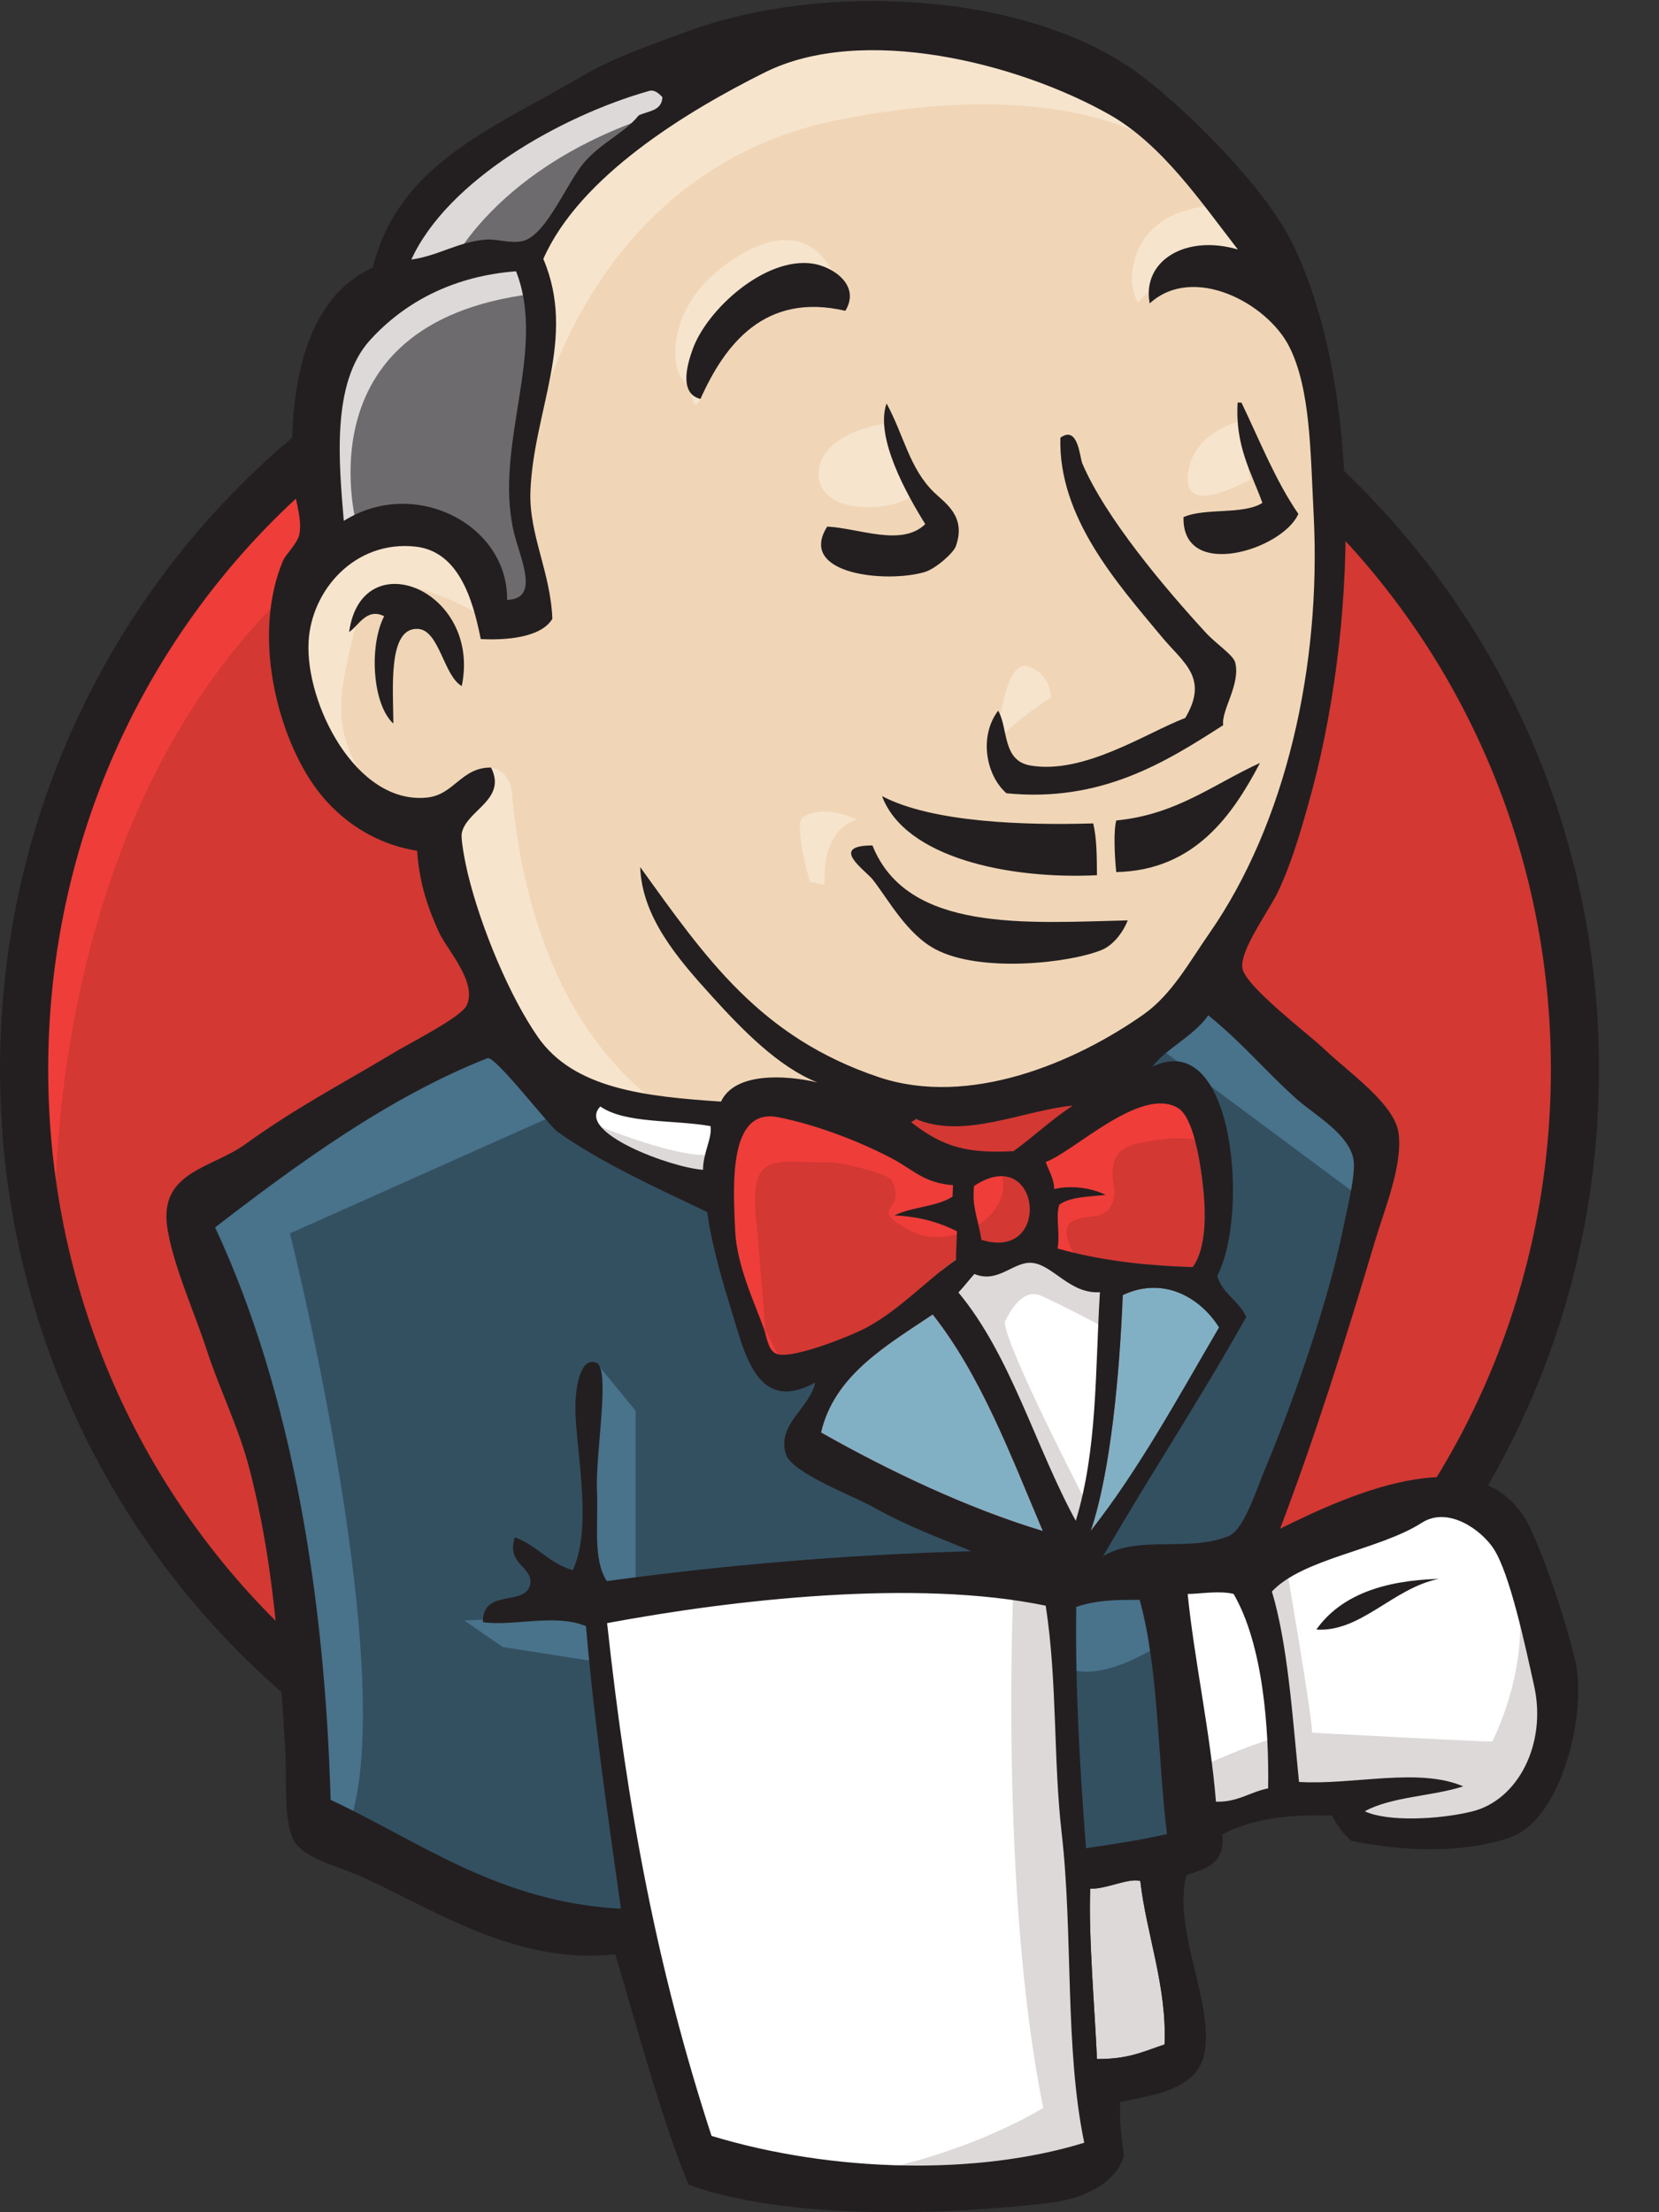 <svg xmlns="http://www.w3.org/2000/svg" width="18" height="24" viewBox="0 0 18 24">
  <rect x="0" y="0" width="18" height="24" fill="#333333" stroke="none"/>
  <g fill="none" fill-rule="evenodd" transform="translate(-3)">
    <rect width="24" height="24"/>
    <g fill-rule="nonzero" transform="translate(3)">
      <path fill="#D33833" d="M17.088,11.571 C17.088,16.324 13.321,20.176 8.675,20.176 C4.028,20.176 0.261,16.324 0.261,11.571 C0.261,6.818 4.028,2.965 8.675,2.965 C13.321,2.965 17.088,6.818 17.088,11.571 Z"/>
      <path fill="#EF3D3A" d="M0.604,13.702 L0.348,12.805 L0.155,11.138 L0.797,8.638 L1.918,6.491 L3.2,5.016 L7.688,3.51 L8.264,4.471 C-0.005,4.728 0.604,13.702 0.604,13.702 Z"/>
      <path fill="#231F20" d="M2.912,5.7 C1.436,7.21 0.523,9.296 0.523,11.603 C0.523,13.909 1.436,15.995 2.912,17.505 C4.389,19.015 6.425,19.947 8.675,19.947 C10.925,19.947 12.96,19.015 14.437,17.505 C15.913,15.995 16.827,13.909 16.827,11.603 C16.827,9.296 15.913,7.21 14.437,5.7 C12.96,4.19 10.925,3.258 8.675,3.258 C6.425,3.258 4.389,4.19 2.912,5.7 Z M2.539,17.87 C0.97,16.266 2.99532121e-16,14.049 0,11.603 C-2.99579223e-16,9.157 0.97,6.94 2.539,5.335 C4.107,3.73 6.278,2.735 8.675,2.736 C11.071,2.735 13.242,3.73 14.811,5.335 C16.38,6.94 17.35,9.157 17.349,11.603 C17.35,14.049 16.38,16.266 14.811,17.87 C13.242,19.475 11.071,20.47 8.675,20.47 C6.278,20.47 4.107,19.475 2.539,17.87 Z"/>
      <polygon fill="#F0D6B7" points="12.216 11.618 10.934 11.811 9.204 12.003 8.082 12.035 6.992 12.003 6.159 11.747 5.421 10.945 4.845 9.311 4.716 8.958 3.947 8.702 3.498 7.965 3.178 6.907 3.53 5.977 4.364 5.689 5.037 6.01 5.357 6.715 5.742 6.65 5.87 6.49 5.742 5.753 5.71 4.824 5.902 3.542 5.895 2.809 6.479 1.875 7.505 1.138 9.3 .368 11.287 .657 13.018 1.907 13.819 3.189 14.332 4.118 14.46 6.426 14.075 8.413 13.37 10.176 12.697 11.106"/>
      <polygon fill="#335061" points="11.127 17.163 6.543 17.356 6.543 18.125 6.928 20.817 6.736 21.042 3.53 19.952 3.306 19.567 2.986 15.945 2.248 13.766 2.088 13.253 4.652 11.49 5.454 11.17 6.159 12.035 6.768 12.58 7.473 12.804 7.793 12.9 8.178 14.567 8.466 14.92 9.204 14.663 8.691 15.657 11.479 16.971"/>
      <polygon fill="#6D6B6D" points="3.53 5.977 3.402 4.888 3.595 3.862 4.236 2.997 4.652 2.099 5.389 1.522 7.152 .657 7.505 1.138 6.255 2.131 5.678 2.804 5.838 3.766 5.646 5.529 5.838 6.266 5.742 6.65 5.357 6.715 5.037 6.01 4.364 5.689"/>
      <path fill="#DCD9D8" d="M4.845 2.965L4.107 3.029 4.46 2.388 5.261 1.586 7.345.785C7.345.785 9.171.625 7.248 1.202 5.325 1.779 4.845 2.965 4.845 2.965zM3.883 5.753L3.53 5.977 3.402 4.888 3.915 3.221 5.678 2.804 5.774 3.189C3.21 3.509 3.883 5.753 3.883 5.753z"/>
      <path fill="#F7E4CD" d="M4.909 8.734L5.328 8.327C5.328 8.327 5.518 8.349 5.55 8.574 5.582 8.798 5.678 10.817 7.056 11.907 7.182 12.006 6.03 11.747 6.03 11.747L5.005 10.144 4.909 8.734zM10.806 8.125C10.806 8.125 10.881 7.153 11.143 7.228 11.404 7.303 11.404 7.564 11.404 7.564 11.404 7.564 10.769 7.975 10.806 8.125zM13.466 4.567L13.562 5.208C13.466 5.24 12.841 5.61 12.889 5.144 12.938 4.679 13.466 4.567 13.466 4.567zM9.588 4.599L9.909 5.369C9.684 5.561 8.883 5.593 8.883 5.144 8.883 4.695 9.588 4.599 9.588 4.599zM5.229 6.683C5.229 6.683 4.011 5.945 3.883 6.651 3.755 7.356 3.466 7.869 4.075 8.606L3.659 8.477 3.274 7.484 3.146 6.522 3.883 5.753 4.716 5.817 5.197 6.202 5.229 6.683zM5.806 4.663C5.806 4.663 5.829 4.663 5.774 3.189 5.742 2.324 7.152.978 9.075.24 10.998-.497 13.018 1.907 13.018 1.907 12.569 1.394 11.377.849 9.107 1.298 6.351 1.843 5.806 4.663 5.806 4.663zM13.242 2.227L13.53 2.9C13.082 2.452 12.345 3.285 12.345 3.285 12.28 3.157 12.28 3.029 12.28 3.029 12.313 2.195 13.242 2.227 13.242 2.227z"/>
      <path fill="#F7E4CD" d="M9.172,3.372 C8.948,3.074 8.37,3.253 8.018,3.413 C7.665,3.574 7.697,4.15 7.6,4.328 C7.502,4.505 7.537,4.247 7.409,4.118 C7.28,3.99 7.216,3.317 7.921,2.836 C9.012,2.093 9.172,3.372 9.172,3.372 Z"/>
      <path fill="#49728B" d="M6.159 12.035L3.146 13.381C3.146 13.381 4.396 18.349 3.755 19.888L3.306 19.727 3.274 17.836 2.441 14.247 2.088 13.253 5.229 11.138 6.159 12.035zM6.468 14.783L6.896 15.304 6.896 17.227 6.383 17.227C6.383 17.227 6.319 15.881 6.319 15.721 6.319 15.561 6.383 14.984 6.383 14.984L6.468 14.783z"/>
      <polygon fill="#49728B" points="6.479 17.516 6.479 18.029 5.454 17.868 5.037 17.58"/>
      <polygon fill="#335061" points="11.415 17.195 12.601 17.163 12.889 20.112 11.671 20.272"/>
      <path fill="#335061" d="M11.736,17.195 L12.409,14.439 L12.409,11.458 L13.178,10.689 L13.466,10.945 L14.909,12.452 C14.909,12.452 14.268,15.048 14.268,15.144 C14.268,15.24 13.53,17.099 13.53,17.099 L11.736,17.195 Z"/>
      <path fill="#49728B" d="M12.537,16.971 L12.697,17.772 C12.697,17.772 11.992,18.285 11.575,18.093 L11.415,17.195 L12.537,16.971 Z"/>
      <polygon fill="#49728B" points="12.569 11.362 13.178 10.689 14.877 12.26 14.813 13.029"/>
      <polygon fill="#FFF" points="7.591 23.51 6.928 20.817 6.598 18.83 6.543 17.356 9.547 17.196 11.415 17.195 11.245 20.561 11.534 23.157 11.502 23.638 9.066 23.83"/>
      <path fill="#DCD9D8" d="M10.998,17.163 L11.479,16.971 L11.575,18.093 L11.96,23.349 L11.639,23.542 L8.947,23.638 C10.357,23.478 11.319,22.868 11.319,22.868 C10.838,20.497 10.998,17.163 10.998,17.163 Z"/>
      <polygon fill="#FFF" points="12.944 19.856 12.601 17.163 13.008 17.003 13.53 17.099 14.515 16.619 15.54 16.298 16.277 16.394 16.918 18.285 16.566 19.375 14.194 19.503"/>
      <path fill="#DCD9D8" d="M12.921,19.215 C12.921,19.215 13.755,18.83 13.883,18.862 L13.53,17.099 L13.947,16.939 C13.947,16.939 14.236,18.606 14.236,18.798 C14.236,18.798 16.03,18.894 16.191,18.894 C16.191,18.894 16.575,18.157 16.479,17.388 L16.832,18.413 L16.864,18.99 L16.351,19.759 L15.774,19.888 L14.812,19.856 L14.492,19.439 L13.37,19.599 L13.018,19.727 L12.921,19.215 Z"/>
      <path fill="#FFF" d="M11.662,16.939 L10.957,15.144 L10.22,14.087 C10.22,14.087 10.38,13.638 10.604,13.638 L11.341,13.638 L12.047,13.894 L11.982,15.08 L11.662,16.939 Z"/>
      <path fill="#DCD9D8" d="M11.8,16.33 L11.671,16.651 L11.415,16.618 L10.165,13.67 L10.902,13.574 L11.992,13.798 L11.992,14.407 C11.992,14.407 11.511,14.151 11.287,14.054 C11.062,13.958 10.902,14.343 10.902,14.343 C10.902,14.599 11.8,16.33 11.8,16.33 Z"/>
      <polygon fill="#FFF" points="7.88 12.1 7.848 13.061 6.566 12.484 6.159 12.035 6.159 11.747 6.992 12.003"/>
      <path fill="#DCD9D8" d="M6.447,12.196 C6.447,12.196 7.441,12.612 7.761,12.516 L7.793,12.9 L6.896,12.709 L6.351,12.324 L6.447,12.196 Z"/>
      <path fill="#D33833" d="M12.941 13.747C12.397 13.731 11.905 13.667 11.475 13.545 11.504 13.369 11.45 13.196 11.494 13.069 11.614 12.982 11.815 12.984 11.996 12.963 11.839 12.886 11.619 12.856 11.438 12.9 11.434 12.778 11.379 12.702 11.346 12.606 11.651 12.497 12.373 11.782 12.779 12.019 12.973 12.131 13.055 12.775 13.07 13.088 13.082 13.348 13.046 13.61 12.941 13.747zM10.34 12.858C10.338 12.899 10.337 12.941 10.335 12.982 10.165 13.094 9.891 13.092 9.705 13.186 9.98 13.198 10.196 13.264 10.383 13.358 10.379 13.461 10.375 13.565 10.371 13.668 10.06 13.882 9.775 14.199 9.409 14.399 9.235 14.493 8.627 14.736 8.443 14.693 8.339 14.669 8.329 14.54 8.288 14.418 8.199 14.156 7.994 13.741 7.976 13.347 7.954 12.851 7.904 12.018 8.439 12.12 8.871 12.203 9.373 12.402 9.707 12.584 9.912 12.696 10.03 12.834 10.34 12.858z"/>
      <path fill="#EF3D3A" d="M11.694,13.67 L11.245,13.51 L11.245,12.805 L11.309,12.452 L12.527,11.747 L12.912,11.875 L13.104,12.452 C13.04,12.292 12.591,12.356 12.431,12.388 C12.271,12.42 12.111,12.452 12.079,12.644 C12.047,12.837 12.143,12.933 12.047,13.093 C11.95,13.253 11.79,13.157 11.63,13.253 C11.47,13.35 11.694,13.67 11.694,13.67 Z"/>
      <path fill="#D33833" d="M10.649,13.451 C10.602,13.18 10.547,13.103 10.568,12.867 C11.29,12.386 11.425,13.693 10.649,13.451 Z"/>
      <path fill="#EF3D3A" d="M8.329,14.728 L8.443,14.693 C8.136,14.083 7.221,12.62 8.082,12.035 C8.421,11.804 9.158,12.045 9.476,12.21 C9.727,12.34 9.977,12.47 10.227,12.6 C10.37,12.674 10.766,12.596 10.861,12.709 C11.029,13.214 10.293,13.579 9.876,13.352 C9.382,13.082 9.85,13.162 9.675,12.805 C9.638,12.73 9.129,12.612 9.03,12.612 C8.383,12.612 8.136,12.482 8.204,13.228 C8.249,13.728 8.29,14.228 8.329,14.728 Z"/>
      <path fill="#231F20" d="M9.172 3.372C8.298 3.168 7.864 3.737 7.6 4.328 7.363 4.27 7.457 3.949 7.517 3.785 7.673 3.355 8.303 2.783 8.818 2.86 9.04 2.894 9.34 3.096 9.172 3.372zM13.428 4.367C13.442 4.367 13.456 4.368 13.47 4.368 13.667 4.778 13.838 5.213 14.087 5.575 13.92 5.963 12.824 6.307 12.841 5.61 13.078 5.506 13.487 5.588 13.697 5.456 13.576 5.122 13.4 4.839 13.428 4.367zM9.619 4.377C9.807 4.721 9.867 5.082 10.134 5.341 10.254 5.458 10.487 5.6 10.371 5.925 10.344 6.002 10.147 6.173 10.033 6.206 9.617 6.329 8.647 6.232 8.975 5.713 9.319 5.729 9.782 5.936 10.039 5.686 9.842 5.37 9.49 4.746 9.619 4.377zM13.272 7.867C12.645 8.27 11.947 8.708 10.92 8.606 10.7 8.415 10.617 7.991 10.83 7.71 10.941 7.901 10.871 8.252 11.18 8.305 11.763 8.405 12.441 7.948 12.86 7.789 13.12 7.351 12.838 7.19 12.604 6.908 12.124 6.33 11.481 5.614 11.505 4.749 11.698 4.608 11.715 4.963 11.743 5.028 11.993 5.613 12.623 6.363 13.083 6.864 13.196 6.987 13.382 7.106 13.402 7.188 13.462 7.425 13.247 7.709 13.272 7.867zM5.01 7.443C5.226 6.4 3.923 5.873 3.788 6.857 3.893 6.787 3.978 6.591 4.168 6.685 4.001 7.01 4.041 7.644 4.268 7.85 4.266 7.464 4.206 6.803 4.536 6.823 4.767 6.837 4.813 7.331 5.01 7.443zM13.671 8.277C13.379 8.832 12.967 9.444 12.111 9.461 12.093 9.282 12.08 9.009 12.112 8.901 12.766 8.838 13.17 8.505 13.671 8.277zM9.57 8.637C10.116 8.924 11.119 8.955 11.861 8.933 11.901 9.096 11.9 9.297 11.902 9.495 10.948 9.542 9.82 9.306 9.57 8.637zM9.466 9.172C9.844 10.12 11.141 10.011 12.236 9.985 12.188 10.108 12.083 10.253 11.953 10.306 11.603 10.449 10.635 10.557 10.149 10.298 9.84 10.134 9.641 9.763 9.472 9.546 9.391 9.441 8.984 9.173 9.466 9.172z"/>
      <path fill="#81B0C4" d="M13.227,14.401 C12.783,15.16 12.36,15.94 11.834,16.609 C12.054,15.961 12.149,14.876 12.182,14.05 C12.643,13.834 13.038,14.098 13.227,14.401 Z"/>
      <path fill="#231F20" d="M15.611,17.129 C15.115,17.228 14.766,17.71 14.282,17.679 C14.548,17.304 15.014,17.146 15.611,17.129 Z"/>
      <path fill="#DCD9D8" d="M12.372,20.406 C12.437,20.977 12.663,21.555 12.635,22.18 C12.383,22.265 12.239,22.339 11.902,22.338 C11.879,21.807 11.808,20.995 11.829,20.489 C11.994,20.5 12.239,20.371 12.372,20.406 Z"/>
      <path fill="#81B0C4" d="M8.908,15.541 C9.051,14.922 9.611,14.601 10.12,14.26 C10.645,14.926 10.964,15.783 11.315,16.61 C10.485,16.359 9.636,15.953 8.908,15.541 Z"/>
      <path fill="#231F20" d="M11.829,20.489 C11.808,20.995 11.879,21.807 11.902,22.338 C12.239,22.339 12.383,22.265 12.635,22.18 C12.663,21.555 12.437,20.977 12.372,20.406 C12.239,20.371 11.994,20.5 11.829,20.489 Z M6.587,17.609 C6.809,19.65 7.131,21.365 7.72,23.172 C9.029,23.57 10.607,23.604 11.764,23.246 C11.551,22.226 11.644,20.984 11.52,19.896 C11.426,19.078 11.474,18.255 11.346,17.42 C9.944,17.128 7.963,17.352 6.587,17.609 Z M11.677,17.433 C11.665,18.309 11.716,19.174 11.783,20.051 C12.12,20.001 12.348,19.967 12.661,19.898 C12.559,19.054 12.572,18.103 12.365,17.356 C12.126,17.358 11.916,17.353 11.677,17.433 Z M13.384,17.292 C13.225,17.255 13.039,17.29 12.886,17.293 C12.958,18.008 13.132,18.796 13.193,19.546 C13.433,19.553 13.562,19.44 13.759,19.402 C13.77,18.744 13.702,17.837 13.384,17.292 Z M15.969,19.653 C16.47,19.532 16.785,18.919 16.645,18.289 C16.551,17.866 16.383,17.07 16.204,16.799 C16.072,16.599 15.713,16.337 15.427,16.52 C14.961,16.818 14.14,16.905 13.8,17.266 C13.971,17.834 14.023,18.613 14.094,19.332 C14.676,19.368 15.392,19.171 15.876,19.38 C15.538,19.489 15.1,19.49 14.808,19.65 C15.046,19.765 15.605,19.742 15.969,19.653 Z M11.315,16.61 C10.964,15.783 10.645,14.926 10.12,14.26 C9.611,14.601 9.051,14.922 8.908,15.541 C9.636,15.953 10.485,16.359 11.315,16.61 Z M12.182,14.05 C12.149,14.876 12.054,15.961 11.834,16.609 C12.36,15.94 12.783,15.16 13.227,14.401 C13.038,14.098 12.643,13.834 12.182,14.05 Z M11.2,13.701 C11,13.679 10.831,13.93 10.572,13.821 C10.513,13.887 10.459,13.958 10.399,14.022 C10.971,14.711 11.23,15.689 11.672,16.499 C11.909,15.721 11.882,14.869 11.934,14.019 C11.608,14.04 11.428,13.725 11.2,13.701 Z M9.707,12.584 C9.373,12.402 8.871,12.203 8.439,12.12 C7.904,12.018 7.954,12.851 7.976,13.347 C7.994,13.741 8.199,14.156 8.288,14.418 C8.329,14.54 8.339,14.669 8.443,14.693 C8.627,14.736 9.235,14.493 9.409,14.399 C9.775,14.199 10.06,13.882 10.371,13.668 C10.375,13.565 10.379,13.461 10.383,13.358 C10.196,13.264 9.98,13.198 9.705,13.186 C9.891,13.092 10.165,13.094 10.335,12.982 C10.337,12.941 10.338,12.899 10.34,12.858 C10.03,12.834 9.912,12.696 9.707,12.584 Z M6.514,12.004 C6.236,12.286 7.292,12.67 7.628,12.691 C7.626,12.512 7.73,12.344 7.709,12.217 C7.31,12.146 6.785,12.193 6.514,12.004 Z M9.932,12.137 C9.931,12.164 9.895,12.154 9.889,12.177 C10.246,12.456 10.511,12.513 10.997,12.489 C11.216,12.33 11.411,12.144 11.639,11.995 C11.114,12.042 10.452,12.368 9.932,12.137 Z M13.07,13.088 C13.055,12.775 12.973,12.131 12.779,12.019 C12.373,11.782 11.651,12.497 11.346,12.606 C11.379,12.702 11.434,12.778 11.438,12.9 C11.619,12.856 11.839,12.886 11.996,12.963 C11.815,12.984 11.614,12.982 11.494,13.069 C11.45,13.196 11.504,13.369 11.475,13.545 C11.905,13.667 12.397,13.731 12.941,13.747 C13.046,13.61 13.082,13.348 13.07,13.088 Z M6.047,12.277 C5.959,12.215 5.37,11.448 5.289,11.48 C4.223,11.9 3.225,12.628 2.334,13.316 C3.184,15.139 3.527,17.373 3.587,19.526 C4.561,19.982 5.416,20.638 6.737,20.707 C6.584,19.625 6.444,18.66 6.358,17.642 C6.026,17.502 5.55,17.648 5.239,17.598 C5.236,17.224 5.713,17.435 5.753,17.183 C5.783,16.992 5.491,16.978 5.586,16.678 C5.829,16.766 5.956,16.961 6.215,17.035 C6.452,16.517 6.212,15.601 6.246,15.168 C6.252,15.087 6.286,14.718 6.468,14.783 C6.629,14.84 6.459,15.764 6.477,16.173 C6.493,16.551 6.431,16.916 6.584,17.153 C7.861,16.979 9.158,16.867 10.539,16.829 C10.235,16.698 9.874,16.575 9.478,16.352 C9.264,16.231 8.587,15.979 8.526,15.775 C8.427,15.451 8.785,15.278 8.846,14.999 C8.202,15.351 8.076,14.663 7.923,14.175 C7.785,13.733 7.707,13.403 7.673,13.149 C7.118,12.884 6.524,12.616 6.047,12.277 Z M12.506,11.572 C13.395,11.141 13.555,13.183 13.207,13.841 C13.261,14.037 13.446,14.112 13.521,14.288 C13.025,15.177 12.475,16.006 11.968,16.884 C12.345,16.65 12.883,16.842 13.326,16.667 C13.488,16.603 13.605,16.232 13.727,15.935 C14.065,15.12 14.419,14.091 14.576,13.312 C14.612,13.135 14.709,12.749 14.687,12.591 C14.648,12.308 14.265,12.098 14.069,11.924 C13.71,11.601 13.484,11.317 13.109,11.015 C12.957,11.239 12.63,11.39 12.506,11.572 Z M4.014,3.691 C3.591,4.157 3.679,5.03 3.73,5.651 C4.496,5.169 5.512,5.689 5.502,6.508 C5.868,6.498 5.639,6.052 5.573,5.764 C5.357,4.824 5.937,3.803 5.599,2.943 C4.943,2.993 4.405,3.26 4.014,3.691 Z M7.044,0.986 C6.085,1.258 4.857,1.955 4.463,2.816 C4.768,2.772 4.98,2.618 5.281,2.599 C5.394,2.591 5.543,2.646 5.674,2.614 C5.934,2.549 6.154,1.965 6.351,1.748 C6.542,1.536 6.773,1.445 6.93,1.252 C7.031,1.203 7.181,1.206 7.187,1.054 C7.143,1.007 7.097,0.971 7.044,0.986 Z M12.035,1.242 C11.04,0.68 9.355,0.258 8.297,0.786 C7.443,1.212 6.288,1.916 5.895,2.809 C6.262,3.671 5.786,4.46 5.755,5.335 C5.739,5.801 5.974,6.207 5.993,6.714 C5.867,6.921 5.482,6.947 5.216,6.933 C5.127,6.484 4.97,5.981 4.508,5.93 C3.855,5.859 3.377,6.399 3.348,6.964 C3.313,7.628 3.858,8.729 4.631,8.653 C4.93,8.623 5.003,8.324 5.328,8.327 C5.505,8.679 5.056,8.79 5.01,9.041 C4.998,9.106 5.047,9.36 5.076,9.479 C5.216,10.059 5.529,10.81 5.837,11.252 C6.228,11.812 6.997,11.896 7.823,11.951 C7.971,11.633 8.514,11.66 8.869,11.743 C8.444,11.575 8.049,11.167 7.722,10.806 C7.346,10.392 6.966,9.948 6.946,9.407 C7.657,10.392 8.243,11.252 9.535,11.686 C10.512,12.013 11.653,11.535 12.404,11.008 C12.715,10.789 12.901,10.441 13.123,10.123 C13.951,8.931 14.338,7.23 14.253,5.581 C14.218,4.901 14.219,4.224 13.991,3.766 C13.753,3.288 12.946,2.86 12.474,3.292 C12.387,2.827 12.867,2.54 13.431,2.707 C13.028,2.188 12.606,1.564 12.035,1.242 Z M13.889,16.585 C14.666,16.198 16.119,15.544 16.607,16.586 C16.787,16.97 16.998,17.62 17.091,18.016 C17.223,18.575 16.948,19.751 16.373,19.939 C15.866,20.104 15.273,20.094 14.661,19.971 C14.589,19.912 14.509,19.807 14.453,19.698 C14.016,19.681 13.607,19.722 13.262,19.901 C13.295,20.224 13.077,20.276 12.872,20.343 C12.72,20.945 13.176,21.731 13.067,22.28 C12.989,22.671 12.508,22.731 12.154,22.804 C12.143,23.022 12.17,23.203 12.194,23.387 C12.113,23.685 11.75,23.855 11.406,23.896 C10.276,24.032 8.559,24.093 7.471,23.702 C7.168,22.958 6.929,22.052 6.676,21.202 C5.615,21.316 4.758,20.745 3.949,20.371 C3.669,20.241 3.281,20.169 3.177,19.946 C3.075,19.731 3.117,19.317 3.092,18.926 C3.028,17.929 2.973,16.966 2.709,15.945 C2.591,15.486 2.385,15.082 2.241,14.64 C2.108,14.23 1.876,13.724 1.815,13.316 C1.725,12.711 2.295,12.677 2.659,12.415 C3.223,12.01 3.665,11.785 4.275,11.42 C4.455,11.311 5,11.037 5.062,10.91 C5.185,10.66 4.851,10.307 4.761,10.11 C4.62,9.8 4.546,9.536 4.526,9.23 C4.014,9.149 3.626,8.845 3.392,8.501 C3.004,7.933 2.735,6.882 3.071,6.082 C3.097,6.019 3.228,5.895 3.248,5.798 C3.286,5.608 3.176,5.355 3.169,5.152 C3.134,4.112 3.345,3.217 4.044,2.903 C4.329,1.772 5.345,1.396 6.303,0.833 C6.661,0.623 7.056,0.489 7.464,0.339 C8.926,-0.2 11.17,-0.098 12.383,0.82 C12.898,1.209 13.72,2.031 14.015,2.626 C14.792,4.197 14.737,6.822 14.193,8.733 C14.12,8.989 14.014,9.366 13.866,9.675 C13.763,9.89 13.442,10.32 13.481,10.51 C13.521,10.707 14.212,11.232 14.36,11.374 C14.627,11.632 15.134,11.973 15.175,12.298 C15.219,12.644 15.023,13.117 14.923,13.45 C14.591,14.564 14.266,15.593 13.889,16.585 Z M10.568,12.867 C10.547,13.103 10.602,13.18 10.649,13.451 C11.425,13.693 11.29,12.386 10.568,12.867 Z"/>
      <path fill="#F7E4CD" d="M8.701,8.879 C8.743,8.823 8.975,8.738 9.3,8.894 C9.3,8.894 8.915,8.958 8.947,9.6 L8.787,9.567 C8.787,9.567 8.621,8.986 8.701,8.879 Z"/>
    </g>
  </g>
</svg>
